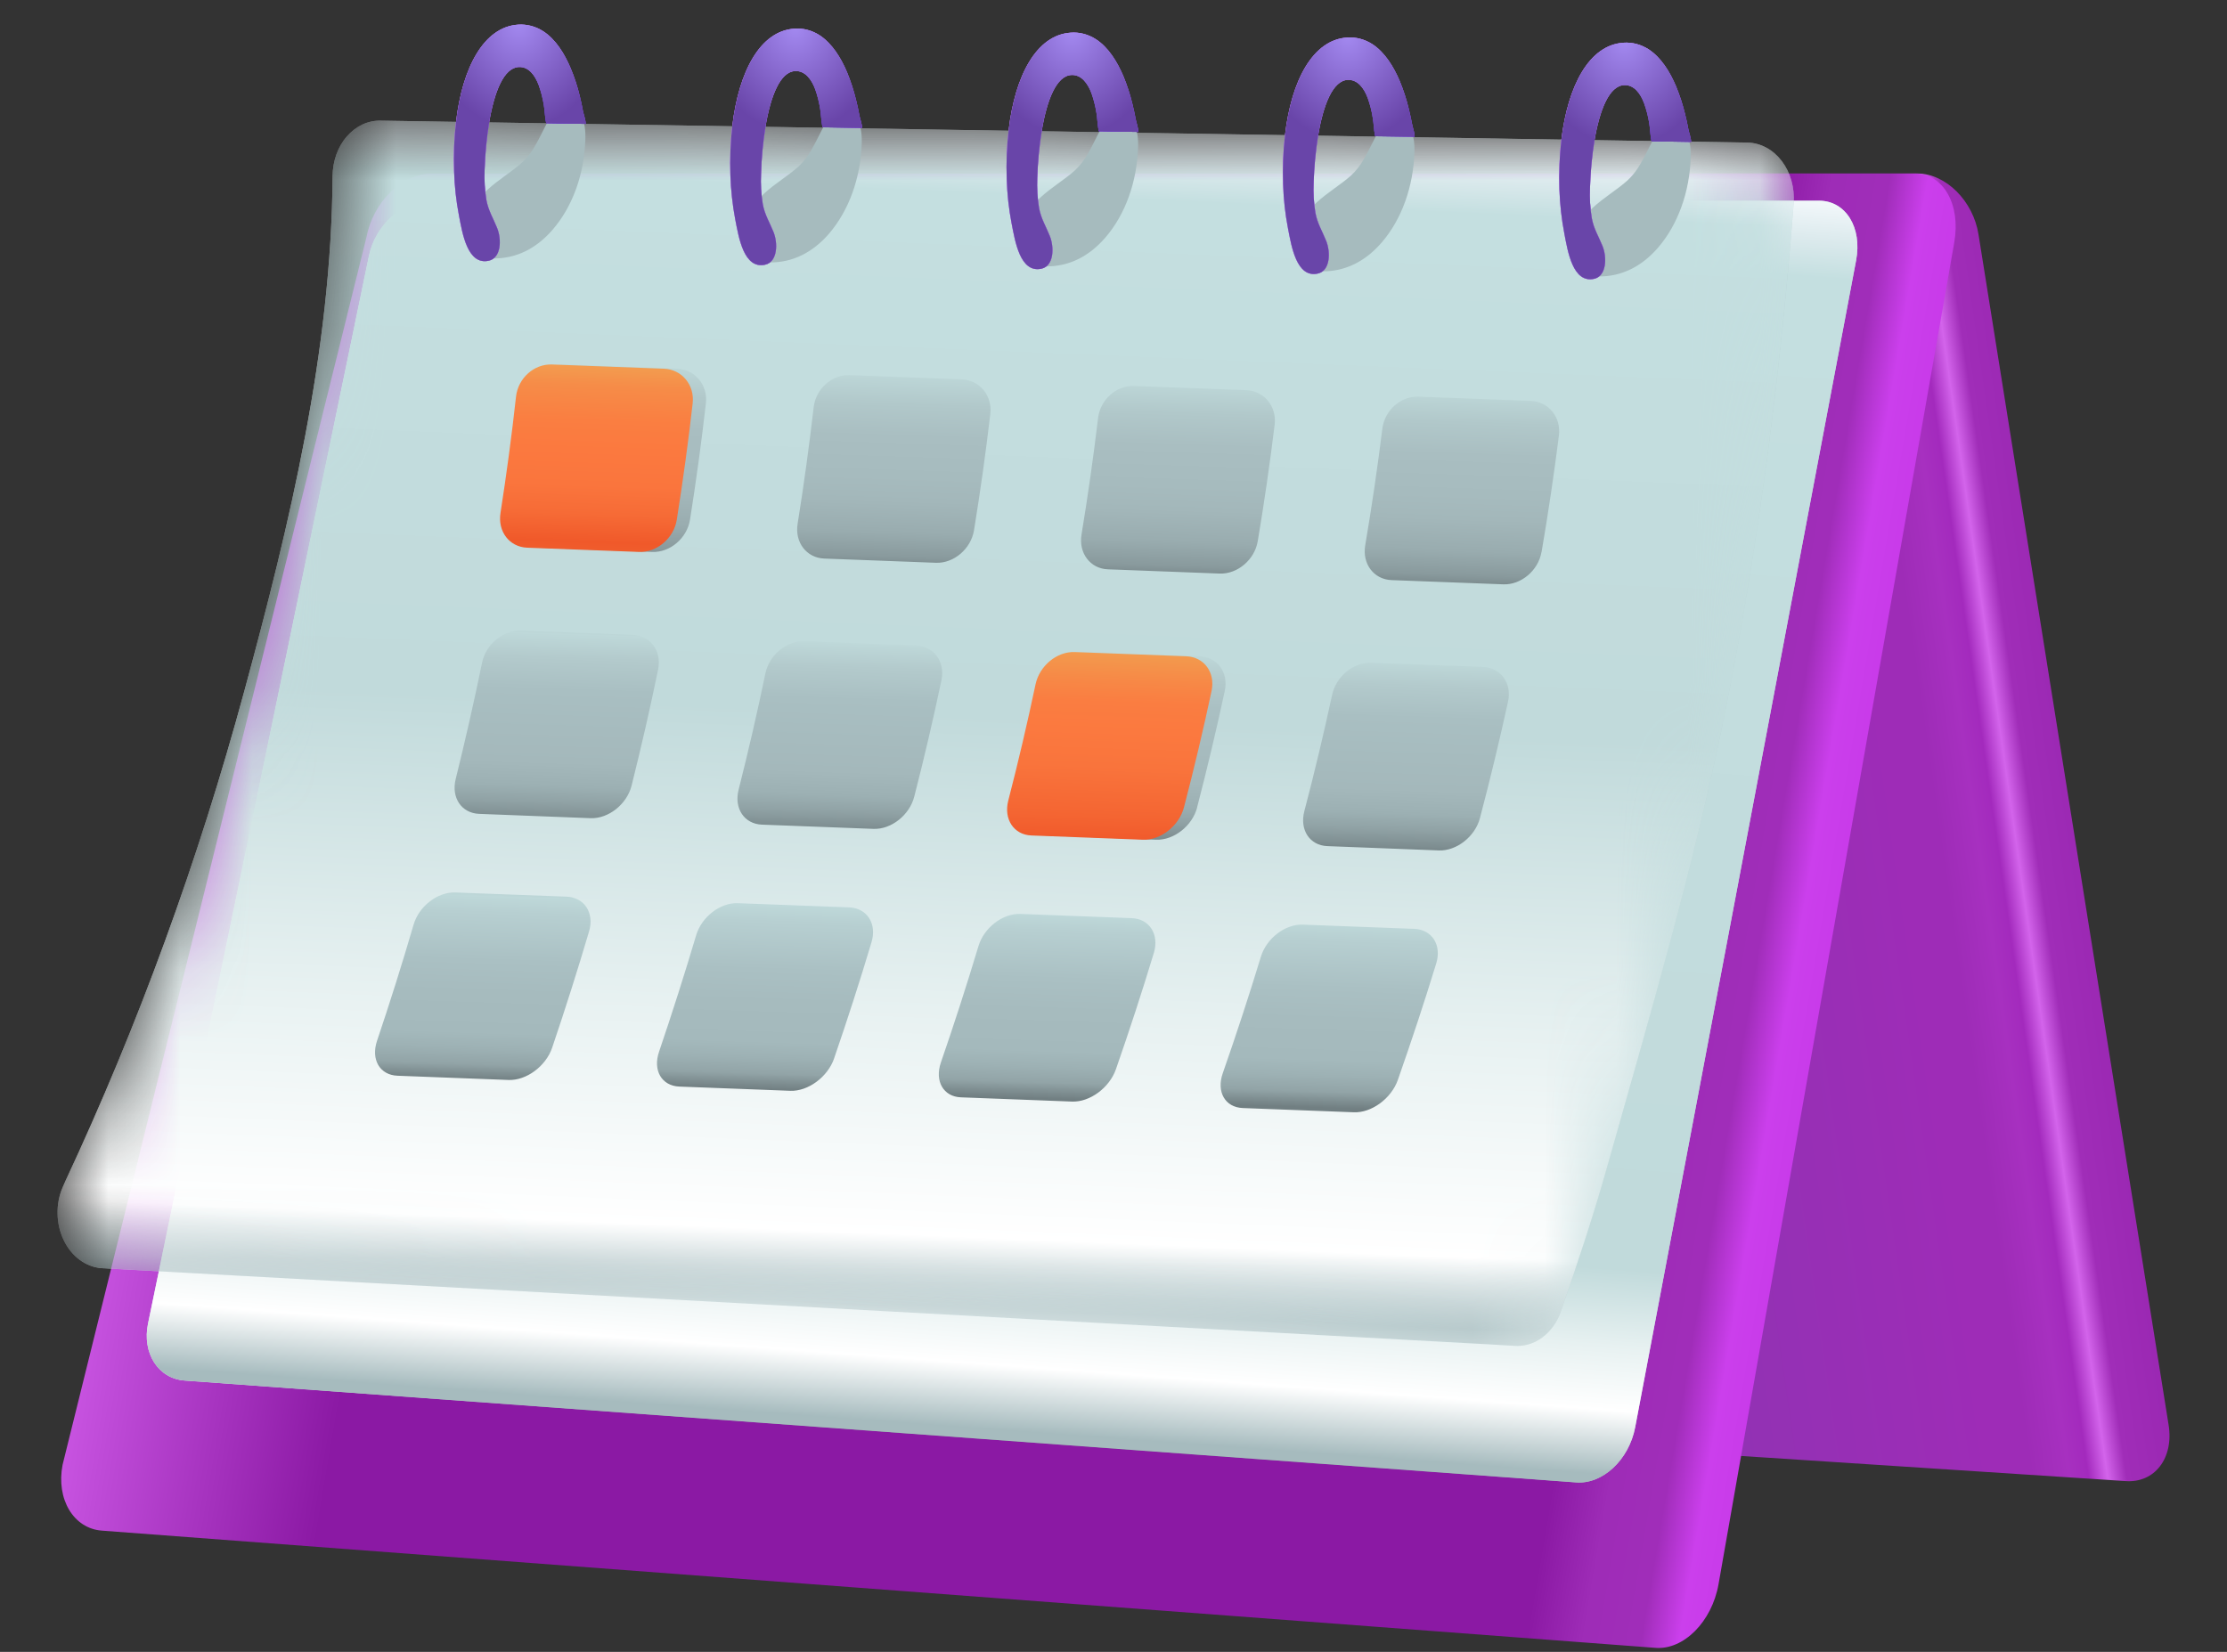 <svg width="31" height="23" viewBox="0 0 31 23" fill="none" xmlns="http://www.w3.org/2000/svg">
<rect x="0" y="0" width="31" height="23" fill="#333333" stroke="none"/>
<path d="M29.588 20.622L7.448 19.176C7.045 19.151 6.67 18.788 6.611 18.364L5.418 3.199C5.357 2.772 5.626 2.423 6.019 2.421L26.692 2.416C27.087 2.418 27.467 2.798 27.541 3.264L30.187 19.839C30.262 20.302 29.993 20.652 29.588 20.622Z" fill="url(#paint0_linear_431_502)"/>
<path d="M23.041 22.944L1.418 21.312C1.024 21.283 0.779 20.874 0.871 20.396L5.102 3.299C5.194 2.818 5.588 2.425 5.982 2.422L26.657 2.416C27.051 2.418 27.296 2.847 27.204 3.373L23.922 22.059C23.829 22.582 23.435 22.977 23.041 22.944Z" fill="url(#paint1_linear_431_502)"/>
<path d="M21.938 20.64L2.573 19.222C2.204 19.198 1.974 18.841 2.061 18.426L5.136 3.562C5.222 3.144 5.591 2.802 5.96 2.8L25.325 2.794C25.694 2.797 25.924 3.169 25.837 3.626L22.762 19.871C22.676 20.326 22.307 20.67 21.938 20.64Z" fill="url(#paint2_linear_431_502)"/>
<path d="M21.938 20.641L2.573 19.223C2.204 19.198 1.974 18.842 2.061 18.427L5.136 3.563C5.222 3.144 5.591 2.803 5.96 2.801L25.325 2.795C25.694 2.798 25.924 3.17 25.837 3.627L22.762 19.872C22.676 20.327 22.307 20.671 21.938 20.641Z" fill="url(#paint3_linear_431_502)"/>
<mask id="mask0_431_502" style="mask-type:luminance" maskUnits="userSpaceOnUse" x="0" y="1" width="25" height="18">
<path d="M21.075 18.739L1.411 17.658C1.304 17.649 1.199 17.609 1.108 17.541C1.016 17.473 0.94 17.379 0.887 17.268C0.833 17.157 0.804 17.032 0.801 16.904C0.798 16.776 0.822 16.649 0.871 16.535C0.888 16.496 0.9 16.468 0.906 16.455C1.925 14.275 2.761 11.983 3.404 9.612C4.031 7.301 4.614 4.895 4.63 2.448C4.631 2.345 4.649 2.244 4.683 2.15C4.717 2.056 4.766 1.97 4.829 1.899C4.891 1.828 4.964 1.772 5.045 1.734C5.125 1.696 5.212 1.678 5.298 1.68L24.327 1.986C24.417 1.988 24.506 2.012 24.588 2.056C24.67 2.1 24.743 2.164 24.803 2.243C24.863 2.323 24.909 2.415 24.937 2.516C24.965 2.617 24.976 2.724 24.968 2.83C24.789 5.166 24.481 7.58 24.024 9.864C23.589 12.043 22.96 14.16 22.362 16.281C22.174 16.946 21.955 17.608 21.727 18.26C21.675 18.41 21.583 18.538 21.466 18.624C21.349 18.71 21.212 18.75 21.075 18.739Z" fill="white"/>
</mask>
<g mask="url(#mask0_431_502)">
<path d="M21.075 18.739L1.411 17.658C1.304 17.649 1.199 17.609 1.108 17.541C1.016 17.473 0.94 17.379 0.887 17.268C0.833 17.157 0.804 17.032 0.801 16.904C0.798 16.776 0.822 16.649 0.871 16.535C0.888 16.496 0.9 16.468 0.906 16.455C1.925 14.275 2.761 11.983 3.404 9.612C4.031 7.301 4.614 4.895 4.63 2.448C4.631 2.345 4.649 2.244 4.683 2.15C4.717 2.056 4.766 1.97 4.829 1.899C4.891 1.828 4.964 1.772 5.045 1.734C5.125 1.696 5.212 1.678 5.298 1.68L24.327 1.986C24.417 1.988 24.506 2.012 24.588 2.056C24.67 2.1 24.743 2.164 24.803 2.243C24.863 2.323 24.909 2.415 24.937 2.516C24.965 2.617 24.976 2.724 24.968 2.83C24.789 5.166 24.481 7.58 24.024 9.864C23.589 12.043 22.96 14.16 22.362 16.281C22.174 16.946 21.955 17.608 21.727 18.26C21.675 18.41 21.583 18.538 21.466 18.624C21.349 18.71 21.212 18.75 21.075 18.739Z" fill="url(#paint4_radial_431_502)"/>
<path d="M21.075 18.738L1.411 17.657C1.304 17.648 1.199 17.608 1.108 17.54C1.016 17.472 0.94 17.378 0.887 17.267C0.833 17.156 0.804 17.031 0.801 16.903C0.798 16.776 0.822 16.649 0.871 16.535C0.888 16.496 0.9 16.468 0.906 16.454C1.925 14.275 2.761 11.983 3.404 9.611C4.031 7.301 4.614 4.895 4.63 2.447C4.631 2.345 4.649 2.243 4.683 2.149C4.717 2.055 4.766 1.97 4.829 1.899C4.891 1.827 4.964 1.771 5.045 1.733C5.125 1.696 5.212 1.678 5.298 1.68L24.327 1.985C24.417 1.987 24.506 2.011 24.588 2.056C24.67 2.1 24.743 2.164 24.803 2.243C24.863 2.322 24.909 2.415 24.937 2.516C24.965 2.617 24.976 2.724 24.968 2.829C24.789 5.166 24.481 7.58 24.024 9.864C23.589 12.043 22.96 14.159 22.362 16.281C22.174 16.946 21.955 17.607 21.727 18.259C21.675 18.41 21.583 18.537 21.466 18.623C21.349 18.709 21.212 18.749 21.075 18.738Z" fill="url(#paint5_linear_431_502)"/>
</g>
<path d="M9.079 7.685L7.523 7.626C7.275 7.617 7.11 7.4 7.15 7.142C7.235 6.601 7.307 6.061 7.367 5.523C7.396 5.266 7.617 5.066 7.865 5.075L9.426 5.134C9.674 5.143 9.855 5.359 9.826 5.616C9.765 6.154 9.691 6.694 9.605 7.236C9.564 7.493 9.327 7.695 9.079 7.685ZM13.558 7.385C13.646 6.844 13.722 6.304 13.785 5.765C13.816 5.508 13.636 5.292 13.387 5.282L11.827 5.223C11.578 5.214 11.356 5.415 11.326 5.672C11.264 6.21 11.19 6.75 11.103 7.292C11.061 7.55 11.225 7.767 11.473 7.777L13.029 7.836C13.277 7.845 13.515 7.643 13.558 7.385ZM17.508 7.535C17.599 6.994 17.677 6.454 17.743 5.915C17.775 5.657 17.596 5.442 17.347 5.432L15.787 5.373C15.539 5.364 15.316 5.565 15.285 5.822C15.221 6.361 15.144 6.901 15.055 7.442C15.012 7.7 15.175 7.918 15.423 7.927L16.979 7.986C17.226 7.995 17.465 7.793 17.508 7.535H17.508ZM21.459 7.685C21.552 7.143 21.632 6.603 21.7 6.065C21.733 5.807 21.555 5.591 21.307 5.582L19.746 5.523C19.497 5.514 19.273 5.714 19.242 5.972C19.175 6.511 19.096 7.051 19.004 7.592C18.96 7.85 19.123 8.068 19.371 8.077L20.927 8.136C21.174 8.145 21.414 7.943 21.458 7.685H21.459ZM8.222 11.392L6.671 11.332C6.424 11.323 6.279 11.106 6.343 10.848C6.477 10.307 6.6 9.767 6.71 9.229C6.762 8.972 7.002 8.772 7.25 8.781L8.806 8.84C9.053 8.849 9.214 9.065 9.161 9.322C9.05 9.86 8.927 10.4 8.791 10.942C8.725 11.199 8.469 11.401 8.222 11.392ZM12.727 11.09C12.866 10.549 12.992 10.009 13.105 9.47C13.159 9.213 12.999 8.997 12.751 8.988L11.196 8.929C10.948 8.92 10.708 9.12 10.654 9.377C10.543 9.916 10.418 10.456 10.281 10.997C10.216 11.256 10.36 11.473 10.607 11.482L12.158 11.541C12.405 11.551 12.662 11.349 12.727 11.09ZM16.664 11.24C16.805 10.699 16.933 10.159 17.049 9.62C17.104 9.363 16.945 9.147 16.698 9.138L15.143 9.079C14.895 9.069 14.653 9.27 14.599 9.528C14.485 10.066 14.358 10.606 14.219 11.148C14.152 11.406 14.296 11.623 14.542 11.632L16.093 11.692C16.34 11.701 16.598 11.499 16.665 11.241L16.664 11.24ZM20.601 11.39C20.744 10.849 20.874 10.308 20.992 9.769C21.049 9.512 20.89 9.296 20.643 9.286L19.088 9.228C18.841 9.218 18.598 9.419 18.543 9.676C18.427 10.215 18.298 10.755 18.156 11.296C18.089 11.555 18.231 11.772 18.478 11.781L20.028 11.841C20.274 11.851 20.533 11.649 20.601 11.391L20.601 11.39ZM7.079 15.037L5.533 14.978C5.287 14.969 5.161 14.752 5.248 14.493C5.43 13.953 5.6 13.413 5.757 12.875C5.832 12.618 6.09 12.418 6.337 12.427L7.887 12.485C8.134 12.495 8.276 12.71 8.2 12.968C8.041 13.506 7.87 14.046 7.686 14.588C7.599 14.846 7.325 15.047 7.079 15.037ZM11.611 14.736C11.797 14.196 11.971 13.656 12.132 13.117C12.209 12.859 12.068 12.644 11.821 12.634L10.271 12.576C10.024 12.566 9.766 12.767 9.69 13.024C9.53 13.562 9.358 14.102 9.174 14.644C9.085 14.902 9.21 15.119 9.456 15.129L11.002 15.188C11.247 15.197 11.522 14.996 11.611 14.737V14.736ZM15.534 14.887C15.723 14.345 15.899 13.805 16.062 13.267C16.139 13.009 16 12.793 15.753 12.784L14.204 12.725C13.957 12.716 13.697 12.917 13.62 13.174C13.458 13.713 13.284 14.253 13.097 14.794C13.008 15.052 13.132 15.27 13.377 15.279L14.922 15.338C15.169 15.348 15.444 15.146 15.534 14.887V14.887ZM19.458 15.037C19.648 14.495 19.827 13.955 19.992 13.416C20.072 13.158 19.933 12.942 19.686 12.933L18.136 12.874C17.89 12.865 17.629 13.065 17.551 13.323C17.387 13.862 17.21 14.402 17.021 14.943C16.93 15.201 17.053 15.418 17.299 15.428L18.844 15.487C19.09 15.498 19.367 15.296 19.458 15.037V15.037Z" fill="url(#paint6_linear_431_502)"/>
<path d="M7.449 2.029C7.504 1.935 7.551 1.834 7.604 1.732C7.625 1.695 7.642 1.656 7.656 1.614C7.661 1.588 7.67 1.563 7.681 1.539C7.714 1.48 7.787 1.478 7.848 1.485C8.089 1.516 8.158 1.675 8.148 1.947C8.132 2.418 7.976 2.871 7.691 3.2C7.464 3.462 7.183 3.603 6.864 3.598C6.804 3.601 6.744 3.589 6.688 3.563C6.578 3.505 6.514 3.357 6.514 3.216C6.514 2.703 6.987 2.517 7.267 2.263C7.338 2.197 7.399 2.118 7.449 2.029Z" fill="url(#paint7_radial_431_502)"/>
<path d="M8.116 1.553C8.103 1.48 8.088 1.408 8.07 1.337C8.038 1.204 7.996 1.075 7.944 0.951C7.858 0.747 7.737 0.551 7.566 0.438C7.457 0.367 7.334 0.335 7.21 0.344C6.736 0.376 6.438 0.937 6.348 1.697C6.321 1.925 6.312 2.156 6.321 2.386C6.327 2.593 6.35 2.8 6.389 3.002C6.436 3.248 6.507 3.696 6.804 3.63C6.98 3.591 6.983 3.329 6.92 3.174C6.866 3.04 6.799 2.935 6.771 2.786C6.748 2.647 6.739 2.505 6.746 2.364C6.753 2.143 6.774 1.922 6.809 1.705C6.88 1.282 7.012 0.941 7.224 0.933C7.36 0.929 7.448 1.049 7.499 1.186C7.531 1.274 7.555 1.367 7.57 1.462C7.583 1.54 7.584 1.621 7.599 1.7C7.601 1.705 7.602 1.711 7.603 1.716L8.153 1.725C8.153 1.671 8.125 1.597 8.116 1.553Z" fill="url(#paint8_radial_431_502)"/>
<path d="M8.116 1.553C8.103 1.48 8.088 1.408 8.07 1.336C8.038 1.204 7.996 1.075 7.944 0.951C7.858 0.747 7.737 0.551 7.566 0.438C7.457 0.367 7.334 0.334 7.21 0.343C6.736 0.376 6.438 0.936 6.348 1.696C6.321 1.925 6.312 2.156 6.321 2.386C6.327 2.593 6.35 2.799 6.389 3.002C6.436 3.248 6.507 3.696 6.804 3.63C6.98 3.591 6.983 3.329 6.92 3.174C6.866 3.039 6.799 2.935 6.771 2.786C6.748 2.647 6.74 2.505 6.746 2.364C6.753 2.142 6.774 1.922 6.809 1.704C6.88 1.281 7.012 0.941 7.224 0.933C7.36 0.928 7.448 1.049 7.499 1.185C7.531 1.274 7.555 1.367 7.57 1.461C7.584 1.54 7.584 1.621 7.6 1.699C7.601 1.705 7.602 1.711 7.603 1.716L8.153 1.725C8.153 1.67 8.125 1.596 8.116 1.553Z" fill="url(#paint9_radial_431_502)"/>
<path d="M8.116 1.553C8.103 1.48 8.088 1.408 8.07 1.336C8.038 1.204 7.996 1.075 7.944 0.951C7.858 0.747 7.737 0.551 7.566 0.438C7.457 0.367 7.334 0.334 7.21 0.343C6.736 0.376 6.438 0.936 6.348 1.696C6.321 1.925 6.312 2.156 6.321 2.386C6.327 2.593 6.35 2.799 6.389 3.002C6.436 3.248 6.507 3.696 6.804 3.63C6.98 3.591 6.983 3.329 6.92 3.174C6.866 3.039 6.799 2.935 6.771 2.786C6.748 2.647 6.74 2.505 6.746 2.364C6.753 2.142 6.774 1.922 6.809 1.704C6.88 1.281 7.012 0.941 7.224 0.933C7.36 0.928 7.448 1.049 7.499 1.185C7.531 1.274 7.555 1.367 7.57 1.461C7.584 1.54 7.584 1.621 7.6 1.699C7.601 1.705 7.602 1.711 7.603 1.716L8.153 1.725C8.153 1.67 8.125 1.596 8.116 1.553Z" fill="url(#paint10_radial_431_502)"/>
<path d="M11.296 2.085C11.351 1.991 11.398 1.89 11.451 1.788C11.472 1.751 11.489 1.712 11.503 1.67C11.508 1.644 11.516 1.619 11.527 1.595C11.561 1.536 11.634 1.534 11.694 1.541C11.935 1.572 12.005 1.731 11.995 2.003C11.979 2.474 11.821 2.927 11.538 3.256C11.31 3.518 11.03 3.658 10.711 3.654C10.651 3.656 10.591 3.644 10.536 3.618C10.426 3.56 10.362 3.413 10.362 3.271C10.362 2.758 10.835 2.572 11.115 2.319C11.185 2.252 11.246 2.174 11.296 2.085Z" fill="url(#paint11_radial_431_502)"/>
<path d="M11.963 1.609C11.95 1.536 11.934 1.464 11.916 1.392C11.884 1.26 11.842 1.131 11.791 1.007C11.705 0.803 11.583 0.607 11.412 0.494C11.304 0.423 11.181 0.39 11.057 0.399C10.582 0.432 10.285 0.993 10.194 1.753C10.168 1.981 10.159 2.212 10.167 2.442C10.174 2.649 10.197 2.856 10.235 3.058C10.283 3.304 10.353 3.752 10.651 3.686C10.826 3.647 10.83 3.385 10.767 3.23C10.713 3.095 10.645 2.991 10.618 2.842C10.595 2.703 10.587 2.562 10.594 2.421C10.6 2.199 10.621 1.979 10.656 1.761C10.727 1.338 10.86 0.997 11.071 0.99C11.207 0.985 11.296 1.105 11.347 1.241C11.379 1.33 11.402 1.423 11.417 1.518C11.43 1.597 11.431 1.678 11.446 1.756C11.447 1.762 11.449 1.768 11.45 1.773L12 1.782C12 1.727 11.971 1.653 11.963 1.609Z" fill="url(#paint12_radial_431_502)"/>
<path d="M11.963 1.608C11.95 1.535 11.934 1.463 11.916 1.391C11.884 1.259 11.842 1.13 11.791 1.006C11.705 0.802 11.583 0.607 11.412 0.493C11.304 0.422 11.181 0.39 11.057 0.399C10.582 0.431 10.285 0.992 10.194 1.752C10.168 1.98 10.159 2.211 10.167 2.441C10.174 2.649 10.197 2.855 10.235 3.057C10.283 3.303 10.353 3.751 10.651 3.685C10.826 3.647 10.83 3.384 10.767 3.229C10.713 3.095 10.645 2.99 10.618 2.841C10.595 2.702 10.587 2.561 10.594 2.42C10.6 2.198 10.621 1.978 10.656 1.76C10.727 1.338 10.86 0.996 11.071 0.989C11.207 0.984 11.296 1.105 11.347 1.24C11.379 1.329 11.402 1.422 11.417 1.518C11.43 1.596 11.431 1.677 11.446 1.755C11.447 1.761 11.449 1.767 11.45 1.772L12 1.781C12 1.726 11.971 1.652 11.963 1.608Z" fill="url(#paint13_radial_431_502)"/>
<path d="M11.963 1.608C11.95 1.535 11.934 1.463 11.916 1.391C11.884 1.259 11.842 1.13 11.791 1.006C11.705 0.802 11.583 0.607 11.412 0.493C11.304 0.422 11.181 0.39 11.057 0.399C10.582 0.431 10.285 0.992 10.194 1.752C10.168 1.98 10.159 2.211 10.167 2.441C10.174 2.649 10.197 2.855 10.235 3.057C10.283 3.303 10.353 3.751 10.651 3.685C10.826 3.647 10.83 3.384 10.767 3.229C10.713 3.095 10.645 2.99 10.618 2.841C10.595 2.702 10.587 2.561 10.594 2.42C10.6 2.198 10.621 1.978 10.656 1.76C10.727 1.338 10.86 0.996 11.071 0.989C11.207 0.984 11.296 1.105 11.347 1.24C11.379 1.329 11.402 1.422 11.417 1.518C11.43 1.596 11.431 1.677 11.446 1.755C11.447 1.761 11.449 1.767 11.45 1.772L12 1.781C12 1.726 11.971 1.652 11.963 1.608Z" fill="url(#paint14_radial_431_502)"/>
<path d="M15.143 2.14C15.198 2.046 15.245 1.945 15.298 1.843C15.318 1.806 15.336 1.766 15.349 1.724C15.355 1.698 15.363 1.673 15.374 1.65C15.408 1.59 15.481 1.588 15.541 1.596C15.782 1.626 15.852 1.786 15.842 2.058C15.825 2.529 15.669 2.982 15.385 3.31C15.157 3.573 14.876 3.713 14.558 3.709C14.498 3.711 14.438 3.699 14.382 3.673C14.272 3.615 14.208 3.468 14.208 3.326C14.208 2.814 14.681 2.627 14.961 2.374C15.032 2.308 15.093 2.229 15.143 2.14Z" fill="url(#paint15_radial_431_502)"/>
<path d="M15.81 1.664C15.796 1.591 15.781 1.519 15.763 1.447C15.731 1.315 15.689 1.186 15.638 1.062C15.551 0.857 15.43 0.662 15.259 0.549C15.15 0.478 15.027 0.445 14.903 0.455C14.429 0.487 14.131 1.048 14.041 1.808C14.014 2.036 14.005 2.267 14.014 2.497C14.02 2.704 14.043 2.911 14.082 3.113C14.13 3.359 14.2 3.807 14.498 3.741C14.673 3.702 14.676 3.44 14.613 3.285C14.559 3.15 14.492 3.046 14.464 2.897C14.441 2.758 14.433 2.616 14.439 2.475C14.446 2.254 14.467 2.033 14.502 1.816C14.573 1.393 14.705 1.052 14.917 1.044C15.053 1.039 15.141 1.16 15.193 1.296C15.225 1.386 15.248 1.479 15.263 1.574C15.276 1.652 15.277 1.734 15.292 1.812C15.293 1.817 15.294 1.823 15.296 1.828L15.845 1.837C15.846 1.781 15.818 1.708 15.81 1.664Z" fill="url(#paint16_radial_431_502)"/>
<path d="M15.81 1.664C15.796 1.591 15.781 1.519 15.763 1.447C15.731 1.315 15.689 1.186 15.638 1.062C15.551 0.857 15.43 0.662 15.259 0.549C15.15 0.478 15.027 0.445 14.903 0.455C14.429 0.487 14.131 1.048 14.041 1.808C14.014 2.036 14.005 2.267 14.014 2.497C14.02 2.704 14.043 2.911 14.082 3.113C14.13 3.359 14.2 3.807 14.498 3.741C14.673 3.702 14.676 3.44 14.613 3.285C14.559 3.15 14.492 3.046 14.464 2.897C14.441 2.758 14.433 2.616 14.439 2.475C14.446 2.254 14.467 2.033 14.502 1.816C14.573 1.393 14.705 1.052 14.917 1.044C15.053 1.039 15.141 1.16 15.193 1.296C15.225 1.386 15.248 1.479 15.263 1.574C15.276 1.652 15.277 1.734 15.292 1.812C15.293 1.817 15.294 1.823 15.296 1.828L15.845 1.837C15.846 1.781 15.818 1.708 15.81 1.664Z" fill="url(#paint17_radial_431_502)"/>
<path d="M15.81 1.664C15.796 1.591 15.781 1.519 15.763 1.447C15.731 1.315 15.689 1.186 15.638 1.062C15.551 0.857 15.43 0.662 15.259 0.549C15.15 0.478 15.027 0.445 14.903 0.455C14.429 0.487 14.131 1.048 14.041 1.808C14.014 2.036 14.005 2.267 14.014 2.497C14.02 2.704 14.043 2.911 14.082 3.113C14.13 3.359 14.2 3.807 14.498 3.741C14.673 3.702 14.676 3.44 14.613 3.285C14.559 3.15 14.492 3.046 14.464 2.897C14.441 2.758 14.433 2.616 14.439 2.475C14.446 2.254 14.467 2.033 14.502 1.816C14.573 1.393 14.705 1.052 14.917 1.044C15.053 1.039 15.141 1.16 15.193 1.296C15.225 1.386 15.248 1.479 15.263 1.574C15.276 1.652 15.277 1.734 15.292 1.812C15.293 1.817 15.294 1.823 15.296 1.828L15.845 1.837C15.846 1.781 15.818 1.708 15.81 1.664Z" fill="url(#paint18_radial_431_502)"/>
<path d="M18.989 2.208C19.044 2.115 19.091 2.013 19.144 1.912C19.165 1.875 19.182 1.835 19.196 1.793C19.201 1.767 19.21 1.742 19.221 1.719C19.254 1.659 19.327 1.657 19.388 1.665C19.629 1.695 19.698 1.855 19.689 2.127C19.672 2.598 19.515 3.051 19.231 3.379C19.004 3.641 18.723 3.782 18.404 3.778C18.344 3.78 18.284 3.768 18.228 3.742C18.118 3.684 18.054 3.537 18.054 3.395C18.054 2.882 18.527 2.696 18.807 2.443C18.878 2.377 18.94 2.297 18.989 2.208Z" fill="url(#paint19_radial_431_502)"/>
<path d="M19.657 1.731C19.643 1.658 19.628 1.586 19.61 1.515C19.578 1.382 19.536 1.253 19.485 1.13C19.398 0.924 19.277 0.73 19.106 0.616C18.997 0.546 18.874 0.513 18.75 0.522C18.276 0.554 17.978 1.115 17.888 1.875C17.861 2.103 17.852 2.334 17.861 2.564C17.867 2.772 17.89 2.978 17.929 3.18C17.977 3.427 18.047 3.874 18.344 3.808C18.52 3.77 18.523 3.507 18.46 3.352C18.406 3.218 18.339 3.113 18.311 2.964C18.288 2.825 18.279 2.684 18.286 2.542C18.293 2.321 18.314 2.101 18.349 1.883C18.42 1.46 18.552 1.119 18.763 1.112C18.9 1.107 18.988 1.227 19.039 1.364C19.071 1.453 19.095 1.546 19.109 1.641C19.123 1.72 19.123 1.801 19.139 1.879C19.14 1.885 19.141 1.89 19.143 1.896L19.692 1.904C19.693 1.849 19.665 1.775 19.657 1.731Z" fill="url(#paint20_radial_431_502)"/>
<path d="M19.657 1.732C19.643 1.659 19.628 1.587 19.61 1.516C19.578 1.383 19.536 1.254 19.485 1.13C19.398 0.925 19.277 0.73 19.106 0.617C18.997 0.546 18.874 0.514 18.75 0.523C18.276 0.555 17.978 1.116 17.888 1.876C17.861 2.104 17.852 2.335 17.861 2.565C17.867 2.773 17.89 2.979 17.929 3.181C17.977 3.427 18.047 3.875 18.344 3.809C18.52 3.771 18.523 3.508 18.46 3.353C18.406 3.218 18.339 3.114 18.311 2.965C18.288 2.826 18.279 2.685 18.286 2.543C18.293 2.322 18.314 2.101 18.349 1.884C18.42 1.461 18.552 1.12 18.763 1.112C18.9 1.108 18.988 1.228 19.039 1.365C19.071 1.454 19.095 1.547 19.109 1.642C19.123 1.721 19.123 1.802 19.139 1.88C19.14 1.885 19.141 1.891 19.143 1.897L19.692 1.905C19.693 1.85 19.665 1.776 19.657 1.732Z" fill="url(#paint21_radial_431_502)"/>
<path d="M19.657 1.732C19.643 1.659 19.628 1.587 19.61 1.516C19.578 1.383 19.536 1.254 19.485 1.13C19.398 0.925 19.277 0.73 19.106 0.617C18.997 0.546 18.874 0.514 18.75 0.523C18.276 0.555 17.978 1.116 17.888 1.876C17.861 2.104 17.852 2.335 17.861 2.565C17.867 2.773 17.89 2.979 17.929 3.181C17.977 3.427 18.047 3.875 18.344 3.809C18.52 3.771 18.523 3.508 18.46 3.353C18.406 3.218 18.339 3.114 18.311 2.965C18.288 2.826 18.279 2.685 18.286 2.543C18.293 2.322 18.314 2.101 18.349 1.884C18.42 1.461 18.552 1.12 18.763 1.112C18.9 1.108 18.988 1.228 19.039 1.365C19.071 1.454 19.095 1.547 19.109 1.642C19.123 1.721 19.123 1.802 19.139 1.88C19.14 1.885 19.141 1.891 19.143 1.897L19.692 1.905C19.693 1.85 19.665 1.776 19.657 1.732Z" fill="url(#paint22_radial_431_502)"/>
<path d="M22.836 2.28C22.891 2.186 22.938 2.085 22.991 1.984C23.011 1.946 23.029 1.907 23.042 1.865C23.048 1.839 23.056 1.814 23.067 1.79C23.101 1.731 23.174 1.729 23.234 1.736C23.475 1.767 23.544 1.927 23.535 2.198C23.518 2.669 23.362 3.122 23.078 3.451C22.851 3.712 22.57 3.853 22.251 3.849C22.191 3.851 22.131 3.839 22.075 3.812C21.965 3.754 21.901 3.607 21.901 3.465C21.901 2.953 22.374 2.766 22.654 2.513C22.725 2.447 22.786 2.369 22.836 2.28Z" fill="url(#paint23_radial_431_502)"/>
<path d="M23.503 1.804C23.49 1.731 23.474 1.659 23.456 1.588C23.424 1.455 23.382 1.327 23.331 1.203C23.245 0.999 23.124 0.803 22.952 0.689C22.844 0.619 22.721 0.586 22.597 0.595C22.123 0.627 21.826 1.188 21.734 1.948C21.708 2.176 21.699 2.407 21.707 2.637C21.714 2.845 21.737 3.051 21.776 3.253C21.823 3.5 21.893 3.947 22.191 3.882C22.366 3.843 22.37 3.58 22.307 3.425C22.253 3.291 22.185 3.186 22.158 3.037C22.135 2.899 22.126 2.757 22.133 2.615C22.139 2.394 22.16 2.173 22.195 1.956C22.267 1.533 22.399 1.192 22.61 1.185C22.746 1.18 22.835 1.3 22.886 1.437C22.918 1.526 22.942 1.618 22.957 1.713C22.97 1.791 22.971 1.873 22.986 1.951C22.987 1.956 22.988 1.962 22.99 1.967L23.54 1.976C23.54 1.921 23.511 1.847 23.503 1.804Z" fill="url(#paint24_radial_431_502)"/>
<path d="M23.503 1.804C23.49 1.731 23.474 1.659 23.456 1.588C23.424 1.455 23.382 1.327 23.331 1.203C23.245 0.999 23.124 0.803 22.952 0.689C22.844 0.619 22.721 0.586 22.597 0.595C22.123 0.627 21.826 1.188 21.734 1.948C21.708 2.176 21.699 2.407 21.707 2.637C21.714 2.845 21.737 3.051 21.776 3.253C21.823 3.5 21.893 3.947 22.191 3.882C22.366 3.843 22.37 3.58 22.307 3.425C22.253 3.291 22.185 3.186 22.158 3.037C22.135 2.899 22.126 2.757 22.133 2.615C22.139 2.394 22.16 2.173 22.195 1.956C22.267 1.533 22.399 1.192 22.61 1.185C22.746 1.18 22.835 1.3 22.886 1.437C22.918 1.526 22.942 1.618 22.957 1.713C22.97 1.791 22.971 1.873 22.986 1.951C22.987 1.956 22.988 1.962 22.99 1.967L23.54 1.976C23.54 1.921 23.511 1.847 23.503 1.804Z" fill="url(#paint25_radial_431_502)"/>
<path d="M23.503 1.804C23.49 1.731 23.474 1.659 23.456 1.588C23.424 1.455 23.382 1.327 23.331 1.203C23.245 0.999 23.124 0.803 22.952 0.689C22.844 0.619 22.721 0.586 22.597 0.595C22.123 0.627 21.826 1.188 21.734 1.948C21.708 2.176 21.699 2.407 21.707 2.637C21.714 2.845 21.737 3.051 21.776 3.253C21.823 3.5 21.893 3.947 22.191 3.882C22.366 3.843 22.37 3.58 22.307 3.425C22.253 3.291 22.185 3.186 22.158 3.037C22.135 2.899 22.126 2.757 22.133 2.615C22.139 2.394 22.16 2.173 22.195 1.956C22.267 1.533 22.399 1.192 22.61 1.185C22.746 1.18 22.835 1.3 22.886 1.437C22.918 1.526 22.942 1.618 22.957 1.713C22.97 1.791 22.971 1.873 22.986 1.951C22.987 1.956 22.988 1.962 22.99 1.967L23.54 1.976C23.54 1.921 23.511 1.847 23.503 1.804Z" fill="url(#paint26_radial_431_502)"/>
<path d="M8.896 7.685L7.339 7.626C7.091 7.617 6.926 7.4 6.967 7.142C7.051 6.601 7.124 6.061 7.183 5.523C7.212 5.266 7.433 5.066 7.682 5.075L9.242 5.134C9.49 5.143 9.671 5.359 9.642 5.616C9.581 6.154 9.507 6.694 9.421 7.236C9.381 7.493 9.143 7.695 8.896 7.685ZM16.481 11.241C16.622 10.7 16.75 10.16 16.865 9.621C16.92 9.363 16.761 9.148 16.514 9.138L14.959 9.079C14.711 9.07 14.47 9.271 14.415 9.528C14.301 10.067 14.175 10.607 14.035 11.148C13.969 11.406 14.112 11.624 14.358 11.633L15.909 11.692C16.156 11.701 16.414 11.499 16.481 11.241Z" fill="url(#paint27_linear_431_502)"/>
<defs>
<linearGradient id="paint0_linear_431_502" x1="3.963" y1="8.053" x2="29.919" y2="4.319" gradientUnits="userSpaceOnUse">
<stop stop-color="#A62FC0"/>
<stop offset="0.18" stop-color="#6945A9"/>
<stop offset="0.26" stop-color="#6945A9"/>
<stop offset="0.83" stop-color="#9E2CB7"/>
<stop offset="0.85" stop-color="#9E2CB7"/>
<stop offset="0.87" stop-color="#A730C0"/>
<stop offset="0.88" stop-color="#A32ABD"/>
<stop offset="0.89" stop-color="#D364EB"/>
<stop offset="0.9" stop-color="#A02DB8"/>
<stop offset="1" stop-color="#8B19A4"/>
</linearGradient>
<linearGradient id="paint1_linear_431_502" x1="1.703" y1="9.102" x2="27.634" y2="13.515" gradientUnits="userSpaceOnUse">
<stop stop-color="#D964F2"/>
<stop offset="0.18" stop-color="#8B19A4"/>
<stop offset="0.25" stop-color="#8B19A4"/>
<stop offset="0.34" stop-color="#8B19A4"/>
<stop offset="0.44" stop-color="#8B19A4"/>
<stop offset="0.56" stop-color="#8B19A4"/>
<stop offset="0.74" stop-color="#8B19A4"/>
<stop offset="0.78" stop-color="#8B19A4"/>
<stop offset="0.82" stop-color="#8B19A4"/>
<stop offset="0.85" stop-color="#9E2CB7"/>
<stop offset="0.88" stop-color="#A02DB9"/>
<stop offset="0.9" stop-color="#CB3FEC"/>
<stop offset="1" stop-color="#BD27DE"/>
</linearGradient>
<linearGradient id="paint2_linear_431_502" x1="2.765" y1="8.492" x2="26.286" y2="12.495" gradientUnits="userSpaceOnUse">
<stop stop-color="#A6BBBE"/>
<stop offset="0.06" stop-color="#ECFCFF"/>
<stop offset="0.09" stop-color="#DEEEF1"/>
<stop offset="0.17" stop-color="#BDCCCF"/>
<stop offset="0.25" stop-color="#A1B0B3"/>
<stop offset="0.35" stop-color="#8C9A9D"/>
<stop offset="0.45" stop-color="#7D8B8E"/>
<stop offset="0.57" stop-color="#748285"/>
<stop offset="0.74" stop-color="#717F82"/>
<stop offset="0.78" stop-color="#748285"/>
<stop offset="0.81" stop-color="#7C8C8F"/>
<stop offset="0.84" stop-color="#8A9C9F"/>
<stop offset="0.87" stop-color="#9FB4B6"/>
<stop offset="0.9" stop-color="#BED8D9"/>
<stop offset="1" stop-color="#A6BBBE"/>
</linearGradient>
<linearGradient id="paint3_linear_431_502" x1="14.484" y1="1.984" x2="13.164" y2="19.856" gradientUnits="userSpaceOnUse">
<stop stop-color="#F3F8FB"/>
<stop offset="0.03" stop-color="#DCEAED"/>
<stop offset="0.06" stop-color="#C4DFE0"/>
<stop offset="0.84" stop-color="#C1DADB"/>
<stop offset="0.9" stop-color="#E7F1F1"/>
<stop offset="0.95" stop-color="white"/>
<stop offset="1" stop-color="#A6BBBE"/>
</linearGradient>
<radialGradient id="paint4_radial_431_502" cx="0" cy="0" r="1" gradientUnits="userSpaceOnUse" gradientTransform="translate(-9.813 1.42) scale(34.883 41.223)">
<stop offset="0.41" stop-color="#F3F8FB"/>
<stop offset="0.47" stop-color="#DCEAED"/>
<stop offset="0.97" stop-color="#ECFCFF"/>
<stop offset="0.98" stop-color="#BED8D9"/>
<stop offset="1" stop-color="#A6BBBE"/>
</radialGradient>
<linearGradient id="paint5_linear_431_502" x1="13.126" y1="1.678" x2="12.447" y2="18.177" gradientUnits="userSpaceOnUse">
<stop stop-color="#F3F8FB"/>
<stop offset="0.03" stop-color="#DCEAED"/>
<stop offset="0.06" stop-color="#C4DFE0"/>
<stop offset="0.5" stop-color="#C1DADB"/>
<stop offset="0.75" stop-color="#E7F1F1"/>
<stop offset="0.94" stop-color="white"/>
<stop offset="1" stop-color="#A6BBBE"/>
</linearGradient>
<linearGradient id="paint6_linear_431_502" x1="13.238" y1="4.647" x2="12.877" y2="15.804" gradientUnits="userSpaceOnUse">
<stop offset="0.05" stop-color="#BED8D9"/>
<stop offset="0.09" stop-color="#B1C8CA"/>
<stop offset="0.13" stop-color="#A9BEC1"/>
<stop offset="0.18" stop-color="#A6BBBE"/>
<stop offset="0.21" stop-color="#A3B7BA"/>
<stop offset="0.25" stop-color="#99ACAF"/>
<stop offset="0.28" stop-color="#899A9D"/>
<stop offset="0.3" stop-color="#728083"/>
<stop offset="0.31" stop-color="#717F82"/>
<stop offset="0.39" stop-color="#BED8D9"/>
<stop offset="0.42" stop-color="#B3CACC"/>
<stop offset="0.46" stop-color="#A9BFC2"/>
<stop offset="0.51" stop-color="#A6BBBE"/>
<stop offset="0.55" stop-color="#A4B8BB"/>
<stop offset="0.58" stop-color="#9CB0B3"/>
<stop offset="0.6" stop-color="#90A2A5"/>
<stop offset="0.62" stop-color="#7E8E91"/>
<stop offset="0.63" stop-color="#717F82"/>
<stop offset="0.72" stop-color="#BED8D9"/>
<stop offset="0.74" stop-color="#B7CFD1"/>
<stop offset="0.8" stop-color="#AAC0C3"/>
<stop offset="0.84" stop-color="#A6BBBE"/>
<stop offset="0.89" stop-color="#A4B9BC"/>
<stop offset="0.91" stop-color="#9DB1B4"/>
<stop offset="0.93" stop-color="#92A4A7"/>
<stop offset="0.94" stop-color="#819194"/>
<stop offset="0.95" stop-color="#717F82"/>
</linearGradient>
<radialGradient id="paint7_radial_431_502" cx="0" cy="0" r="1" gradientUnits="userSpaceOnUse" gradientTransform="translate(6.178 1.601) rotate(10.502) scale(2.187 2.56)">
<stop offset="0.74" stop-color="#A6BBBE"/>
<stop offset="0.85" stop-color="#A6BBBE"/>
<stop offset="0.98" stop-color="#A6BBBE"/>
</radialGradient>
<radialGradient id="paint8_radial_431_502" cx="0" cy="0" r="1" gradientUnits="userSpaceOnUse" gradientTransform="translate(9.921 2.194) scale(3.954 4.673)">
<stop offset="0.88" stop-color="#6945A9"/>
<stop offset="0.94" stop-color="#CF8AFF"/>
<stop offset="0.97" stop-color="#E8C7FC"/>
</radialGradient>
<radialGradient id="paint9_radial_431_502" cx="0" cy="0" r="1" gradientUnits="userSpaceOnUse" gradientTransform="translate(7.761 1.731) scale(1.237 1.461)">
<stop stop-color="#6125E5"/>
<stop offset="0.92" stop-color="#CF8AFF"/>
</radialGradient>
<radialGradient id="paint10_radial_431_502" cx="0" cy="0" r="1" gradientUnits="userSpaceOnUse" gradientTransform="translate(7.225 0.322) scale(1.237 1.461)">
<stop stop-color="#A389F0"/>
<stop offset="1" stop-color="#6945A9"/>
</radialGradient>
<radialGradient id="paint11_radial_431_502" cx="0" cy="0" r="1" gradientUnits="userSpaceOnUse" gradientTransform="translate(10.034 1.675) rotate(10.502) scale(2.187 2.56)">
<stop offset="0.74" stop-color="#A6BBBE"/>
<stop offset="0.85" stop-color="#A6BBBE"/>
<stop offset="0.98" stop-color="#A6BBBE"/>
</radialGradient>
<radialGradient id="paint12_radial_431_502" cx="0" cy="0" r="1" gradientUnits="userSpaceOnUse" gradientTransform="translate(13.767 2.25) scale(3.954 4.673)">
<stop offset="0.88" stop-color="#6945A9"/>
<stop offset="0.94" stop-color="#CF8AFF"/>
<stop offset="0.97" stop-color="#E8C7FC"/>
</radialGradient>
<radialGradient id="paint13_radial_431_502" cx="0" cy="0" r="1" gradientUnits="userSpaceOnUse" gradientTransform="translate(11.608 1.786) scale(1.237 1.461)">
<stop stop-color="#6125E5"/>
<stop offset="0.92" stop-color="#CF8AFF"/>
</radialGradient>
<radialGradient id="paint14_radial_431_502" cx="0" cy="0" r="1" gradientUnits="userSpaceOnUse" gradientTransform="translate(11.072 0.377) scale(1.237 1.461)">
<stop stop-color="#A389F0"/>
<stop offset="1" stop-color="#6945A9"/>
</radialGradient>
<radialGradient id="paint15_radial_431_502" cx="0" cy="0" r="1" gradientUnits="userSpaceOnUse" gradientTransform="translate(13.89 1.747) rotate(10.502) scale(2.187 2.56)">
<stop offset="0.74" stop-color="#A6BBBE"/>
<stop offset="0.85" stop-color="#A6BBBE"/>
<stop offset="0.98" stop-color="#A6BBBE"/>
</radialGradient>
<radialGradient id="paint16_radial_431_502" cx="0" cy="0" r="1" gradientUnits="userSpaceOnUse" gradientTransform="translate(17.614 2.305) scale(3.954 4.673)">
<stop offset="0.88" stop-color="#6945A9"/>
<stop offset="0.94" stop-color="#CF8AFF"/>
<stop offset="0.97" stop-color="#E8C7FC"/>
</radialGradient>
<radialGradient id="paint17_radial_431_502" cx="0" cy="0" r="1" gradientUnits="userSpaceOnUse" gradientTransform="translate(15.455 1.842) scale(1.237 1.461)">
<stop stop-color="#6125E5"/>
<stop offset="0.92" stop-color="#CF8AFF"/>
</radialGradient>
<radialGradient id="paint18_radial_431_502" cx="0" cy="0" r="1" gradientUnits="userSpaceOnUse" gradientTransform="translate(14.918 0.433) scale(1.237 1.461)">
<stop stop-color="#A389F0"/>
<stop offset="1" stop-color="#6945A9"/>
</radialGradient>
<radialGradient id="paint19_radial_431_502" cx="0" cy="0" r="1" gradientUnits="userSpaceOnUse" gradientTransform="translate(17.746 1.834) rotate(10.502) scale(2.187 2.56)">
<stop offset="0.74" stop-color="#A6BBBE"/>
<stop offset="0.85" stop-color="#A6BBBE"/>
<stop offset="0.98" stop-color="#A6BBBE"/>
</radialGradient>
<radialGradient id="paint20_radial_431_502" cx="0" cy="0" r="1" gradientUnits="userSpaceOnUse" gradientTransform="translate(21.461 2.373) scale(3.954 4.673)">
<stop offset="0.88" stop-color="#6945A9"/>
<stop offset="0.94" stop-color="#CF8AFF"/>
<stop offset="0.97" stop-color="#E8C7FC"/>
</radialGradient>
<radialGradient id="paint21_radial_431_502" cx="0" cy="0" r="1" gradientUnits="userSpaceOnUse" gradientTransform="translate(19.301 1.91) scale(1.237 1.461)">
<stop stop-color="#6125E5"/>
<stop offset="0.92" stop-color="#CF8AFF"/>
</radialGradient>
<radialGradient id="paint22_radial_431_502" cx="0" cy="0" r="1" gradientUnits="userSpaceOnUse" gradientTransform="translate(18.765 0.501) scale(1.237 1.461)">
<stop stop-color="#A389F0"/>
<stop offset="1" stop-color="#6945A9"/>
</radialGradient>
<radialGradient id="paint23_radial_431_502" cx="0" cy="0" r="1" gradientUnits="userSpaceOnUse" gradientTransform="translate(21.602 1.923) rotate(10.502) scale(2.187 2.56)">
<stop offset="0.74" stop-color="#A6BBBE"/>
<stop offset="0.85" stop-color="#A6BBBE"/>
<stop offset="0.98" stop-color="#A6BBBE"/>
</radialGradient>
<radialGradient id="paint24_radial_431_502" cx="0" cy="0" r="1" gradientUnits="userSpaceOnUse" gradientTransform="translate(25.307 2.445) scale(3.954 4.673)">
<stop offset="0.88" stop-color="#6945A9"/>
<stop offset="0.94" stop-color="#CF8AFF"/>
<stop offset="0.97" stop-color="#E8C7FC"/>
</radialGradient>
<radialGradient id="paint25_radial_431_502" cx="0" cy="0" r="1" gradientUnits="userSpaceOnUse" gradientTransform="translate(23.148 1.982) scale(1.237 1.461)">
<stop stop-color="#6125E5"/>
<stop offset="0.92" stop-color="#CF8AFF"/>
</radialGradient>
<radialGradient id="paint26_radial_431_502" cx="0" cy="0" r="1" gradientUnits="userSpaceOnUse" gradientTransform="translate(22.611 0.572) scale(1.237 1.461)">
<stop stop-color="#A389F0"/>
<stop offset="1" stop-color="#6945A9"/>
</radialGradient>
<linearGradient id="paint27_linear_431_502" x1="12.082" y1="1.624" x2="11.746" y2="11.536" gradientUnits="userSpaceOnUse">
<stop offset="0.36" stop-color="#F29E50"/>
<stop offset="0.39" stop-color="#F68C48"/>
<stop offset="0.44" stop-color="#FA7E41"/>
<stop offset="0.48" stop-color="#FB793F"/>
<stop offset="0.53" stop-color="#FA753D"/>
<stop offset="0.57" stop-color="#F66B36"/>
<stop offset="0.61" stop-color="#F0592A"/>
<stop offset="0.62" stop-color="#F05C2C"/>
<stop offset="0.7" stop-color="#F18A44"/>
<stop offset="0.74" stop-color="#F29B4E"/>
<stop offset="0.78" stop-color="#F78846"/>
<stop offset="0.81" stop-color="#FA7D41"/>
<stop offset="0.85" stop-color="#FB793F"/>
<stop offset="0.9" stop-color="#F9743C"/>
<stop offset="0.97" stop-color="#F46532"/>
<stop offset="1" stop-color="#F15B2C"/>
</linearGradient>
</defs>
</svg>
